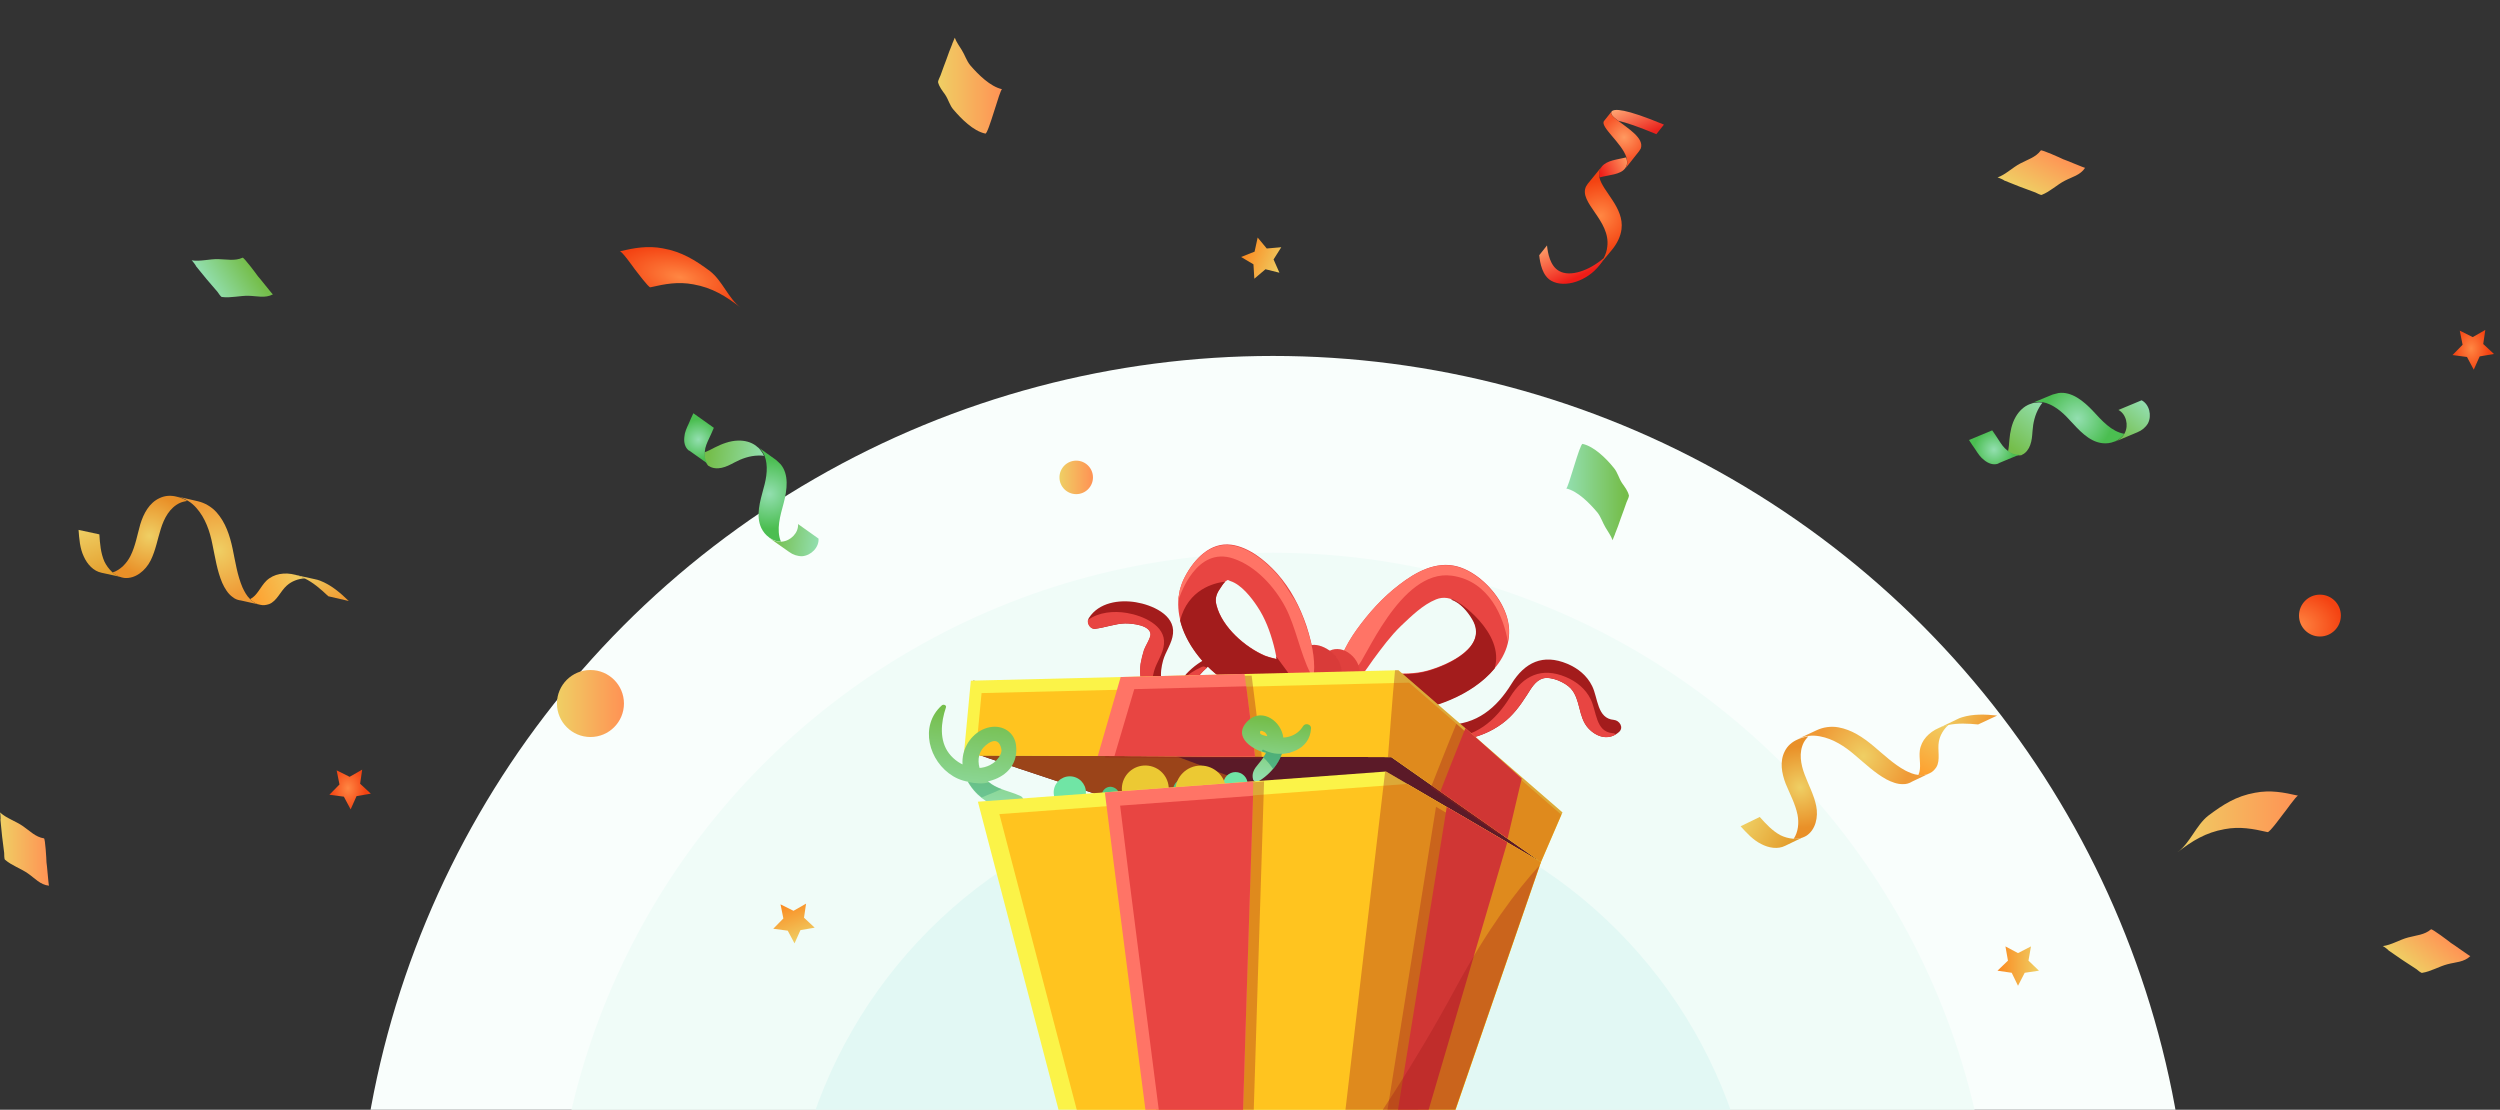 <svg width="597" height="265" viewBox="0 0 597 265" fill="none" xmlns="http://www.w3.org/2000/svg">
<rect x="0" y="0" width="597" height="265" fill="#333333" stroke="none"/>
<g clip-path="url(#clip0)">
<circle cx="304" cy="304" r="219" fill="#F9FEFC"/>
<circle cx="304" cy="304" r="172" fill="#F0FCF8"/>
<circle cx="304" cy="304" r="116" fill="#E2F8F4"/>
<path d="M321.921 164.494C324.42 162.742 326.176 159.98 327.932 157.487C330.025 154.658 332.051 151.896 334.55 149.47C336.981 147.18 339.75 144.417 342.924 143.137C346.571 141.655 349.88 144.754 351.636 147.786C355.485 154.321 346.03 158.7 340.966 160.115C334.685 161.867 328.54 159.711 322.394 160.991C320.908 161.328 319.828 163.484 320.841 164.831C326.514 172.309 338.872 170.221 346.436 166.987C355.282 163.214 363.994 155.062 358.862 144.822C356.836 140.712 352.514 136.467 347.989 135.255C342.924 133.907 338.062 136.602 334.145 139.634C330.16 142.666 326.851 146.371 323.947 150.413C321.381 154.052 318.68 158.902 319.49 163.551C319.625 164.562 321.111 165.1 321.921 164.494Z" fill="#E84542"/>
<path d="M346.705 143.07C346.705 143.07 346.638 143.138 346.57 143.205C348.664 143.946 350.419 145.967 351.567 147.921C355.417 154.456 345.962 158.835 340.897 160.25C336.44 161.53 332.118 160.789 327.796 160.722C325.5 162.945 323.406 164.899 321.988 166.314C328.066 172.175 339.277 170.154 346.367 167.122C350.352 165.438 354.269 162.878 356.903 159.644C359.536 151.088 347.853 143.07 346.705 143.07Z" fill="#A31C1C"/>
<path d="M358.795 144.888C356.769 140.778 352.447 136.534 347.923 135.321C342.858 133.974 337.995 136.669 334.079 139.7C330.094 142.732 326.785 146.438 323.881 150.48C322.193 152.838 320.572 155.667 319.762 158.564C320.707 159.306 322.125 159.508 324.219 158.969C325.637 158.632 334.281 135.725 346.707 137.477C355.824 138.757 359.133 147.718 360.079 153.242C360.619 150.682 360.349 147.852 358.795 144.888Z" fill="#FF7466"/>
<path d="M316.851 158.034C317.661 158.371 318.539 158.91 319.215 159.449C319.687 159.786 320.093 160.594 320.295 161.133C320.633 162.211 321.646 162.885 322.794 162.75C323.807 162.615 324.887 161.672 324.752 160.527C324.55 158.506 323.604 156.956 321.916 155.811C320.363 154.8 318.472 154.666 316.919 155.744C316.108 156.215 315.838 157.63 316.851 158.034Z" fill="#E84542"/>
<g opacity="0.34">
<path opacity="0.34" d="M316.851 158.034C317.661 158.371 318.539 158.91 319.215 159.449C319.687 159.786 320.093 160.594 320.295 161.133C320.633 162.211 321.646 162.885 322.794 162.75C323.807 162.615 324.887 161.672 324.752 160.527C324.55 158.506 323.604 156.956 321.916 155.811C320.363 154.8 318.472 154.666 316.919 155.744C316.108 156.215 315.838 157.63 316.851 158.034Z" fill="#A31C1C"/>
</g>
<path d="M310.442 157.492C310.712 159.243 312.805 159.513 313.481 160.389C314.359 161.467 314.426 163.286 315.574 164.498C315.372 164.027 315.169 163.488 314.966 163.016C314.966 163.151 314.966 163.286 314.966 163.42C315.034 165.037 317.06 166.048 318.275 164.768C318.343 164.7 318.478 164.566 318.546 164.498C318.208 164.7 317.938 164.835 317.6 165.037C318.748 164.633 319.491 164.161 319.896 162.949C320.166 162.208 320.369 161.332 320.369 160.523C320.437 158.839 319.491 157.087 318.208 155.942C316.992 154.864 315.439 154.056 313.818 153.988C311.792 153.988 310.104 155.47 310.442 157.492Z" fill="#E84542"/>
<g opacity="0.34">
<path opacity="0.34" d="M310.442 157.492C310.712 159.243 312.805 159.513 313.481 160.389C314.359 161.467 314.426 163.286 315.574 164.498C315.372 164.027 315.169 163.488 314.966 163.016C314.966 163.151 314.966 163.286 314.966 163.42C315.034 165.037 317.06 166.048 318.275 164.768C318.343 164.7 318.478 164.566 318.546 164.498C318.208 164.7 317.938 164.835 317.6 165.037C318.748 164.633 319.491 164.161 319.896 162.949C320.166 162.208 320.369 161.332 320.369 160.523C320.437 158.839 319.491 157.087 318.208 155.942C316.992 154.864 315.439 154.056 313.818 153.988C311.792 153.988 310.104 155.47 310.442 157.492Z" fill="#A31C1C"/>
</g>
<g opacity="0.34">
<path opacity="0.34" d="M310.442 157.492C310.712 159.243 312.805 159.513 313.481 160.389C314.359 161.467 314.426 163.286 315.574 164.498C315.372 164.027 315.169 163.488 314.966 163.016C314.966 163.151 314.966 163.286 314.966 163.42C315.034 165.037 317.06 166.048 318.275 164.768C318.343 164.7 318.478 164.566 318.546 164.498C318.208 164.7 317.938 164.835 317.6 165.037C318.748 164.633 319.491 164.161 319.896 162.949C320.166 162.208 320.369 161.332 320.369 160.523C320.437 158.839 319.491 157.087 318.208 155.942C316.992 154.864 315.439 154.056 313.818 153.988C311.792 153.988 310.104 155.47 310.442 157.492Z" fill="#A31C1C"/>
</g>
<path d="M314.963 164.567C315.976 158.167 305.981 158.167 302.064 156.55C297.337 154.529 291.867 149.746 290.516 144.558C290.111 143.076 290.381 141.93 291.259 140.65C291.597 140.111 292.204 139.101 292.745 138.764C293.555 138.292 292.947 138.494 293.825 138.764C296.391 139.572 298.823 142.671 300.241 144.827C302.132 147.657 303.28 150.756 304.158 154.057C305.103 157.493 305.306 161.94 307.534 164.837C308.75 166.454 311.586 167.06 312.667 164.837C314.963 160.255 313.477 154.125 311.991 149.476C310.438 144.895 308.21 140.583 304.968 136.945C302.267 133.913 298.215 130.612 294.028 130.073C289.03 129.399 285.181 133.509 283.02 137.619C278.293 146.444 284.438 156.617 291.664 161.94C295.378 164.702 299.903 166.588 304.495 167.127C306.724 167.464 314.423 168.138 314.963 164.567Z" fill="#E84542"/>
<path d="M311.992 167.06C311.316 165.712 307.805 160.862 304.698 156.685C304.766 156.887 304.766 157.156 304.833 157.426C303.753 157.156 302.807 156.887 302.064 156.617C297.337 154.596 291.867 149.813 290.516 144.625C290.111 143.143 290.381 141.998 291.259 140.717C291.597 140.246 292.137 139.303 292.61 138.898C289.976 139.168 283.696 140.717 281.805 148.196C283.155 153.653 287.207 158.706 291.597 161.94C293.488 163.354 295.581 164.5 297.81 165.376C302.064 166.521 306.116 167.127 308.885 167.329C309.966 167.397 311.046 167.262 311.992 167.06Z" fill="#A31C1C"/>
<path d="M282.484 138.698C282.416 138.901 282.349 139.035 282.281 139.237C282.214 139.372 282.214 139.44 282.146 139.574C282.079 139.709 282.011 139.844 282.011 140.046C281.944 140.181 281.944 140.315 281.876 140.45C281.809 140.585 281.809 140.72 281.741 140.854C281.674 140.989 281.674 141.124 281.674 141.259C281.674 141.393 281.606 141.528 281.606 141.663C281.606 141.798 281.539 141.932 281.539 142.067C281.539 142.134 281.539 142.269 281.471 142.337C281.403 142.741 281.403 143.145 281.336 143.549C281.809 142 285.726 130.412 294.505 133.376C299.975 135.195 304.432 140.248 306.931 144.964C309.429 149.68 310.51 156.08 312.941 160.796C313.279 161.403 313.752 162.144 314.427 162.077C314.494 162.077 314.562 162.077 314.629 162.009C314.427 161.538 314.089 161.133 313.752 160.796C314.089 157.024 313.076 152.914 311.928 149.613C311.253 147.524 310.375 145.436 309.362 143.549C307.876 141.461 306.661 139.035 304.905 137.082C302.203 134.05 298.152 130.749 293.965 130.21C288.967 129.536 285.118 133.646 282.957 137.755C282.822 138.025 282.687 138.294 282.552 138.564C282.552 138.564 282.552 138.631 282.484 138.698Z" fill="#FF7466"/>
<path d="M328.335 162.277C330.091 168.004 334.143 173.259 339.815 175.482C346.096 177.975 353.322 176.762 358.724 172.787C361.291 170.901 362.979 168.543 364.667 165.915C365.613 164.433 366.626 162.547 368.449 162.008C370.475 161.469 373.717 162.951 375.067 164.366C377.498 166.993 376.823 171.17 379.254 173.865C381.28 176.088 384.252 176.897 386.615 174.808C387.831 173.73 386.75 172.046 385.4 171.911C381.348 171.574 381.618 166.656 380.2 163.827C378.984 161.334 376.823 159.582 374.257 158.504C368.449 156.079 364.127 158.167 360.953 163.288C357.441 169.014 352.579 173.124 345.488 173.057C338.532 173.057 331.982 168.408 329.753 161.873C329.483 160.997 328.065 161.334 328.335 162.277Z" fill="#A31C1C"/>
<path d="M329.754 165.777C329.686 165.508 329.551 165.306 329.484 165.036C329.416 164.901 329.349 164.834 329.281 164.699C329.416 165.103 329.619 165.44 329.754 165.777Z" fill="#E84542"/>
<path d="M358.722 172.785C361.288 170.898 362.977 168.54 364.665 165.913C365.611 164.431 366.624 162.544 368.447 162.005C370.473 161.466 373.714 162.948 375.065 164.363C377.496 166.991 376.821 171.168 379.252 173.863C381.075 175.884 383.709 176.76 385.87 175.345C385.6 175.21 385.398 175.075 385.06 175.075C381.008 174.739 381.278 169.82 379.86 166.991C378.644 164.498 376.483 162.746 373.917 161.668C368.109 159.243 363.787 161.332 360.613 166.452C357.101 172.178 352.239 176.288 345.148 176.221C341.704 176.221 338.327 175.075 335.559 173.054C336.842 174.065 338.26 174.873 339.746 175.48C346.161 177.972 353.32 176.76 358.722 172.785Z" fill="#E84542"/>
<path d="M289.164 156.753C286.936 157.763 284.977 159.111 283.289 160.93C282.614 161.671 280.115 165.915 279.372 165.915C278.359 165.983 277.481 163.153 277.346 162.412C277.076 160.862 277.346 159.178 277.751 157.696C278.359 155.54 279.912 153.586 280.115 151.296C280.588 146.714 274.915 144.424 271.268 143.817C267.216 143.144 262.422 143.885 260.058 147.523C259.383 148.533 260.261 150.285 261.544 150.15C263.907 149.881 266.271 148.938 268.702 148.87C270.458 148.87 274.645 149.274 274.78 151.43C274.848 152.306 273.497 154.395 273.227 155.203C272.889 156.281 272.619 157.359 272.416 158.504C272.146 160.66 272.349 162.749 273.159 164.703C274.307 167.33 277.414 171.036 280.655 169.149C282.141 168.273 282.884 166.32 283.762 164.972C285.45 162.277 287.341 159.784 290.042 158.033C290.853 157.561 290.11 156.281 289.164 156.753Z" fill="#A31C1C"/>
<path d="M287.005 159.245C285.249 160.053 283.628 161.064 282.21 162.411C281.264 163.826 280.049 165.645 279.441 165.914C278.563 167.194 277.618 168.474 277.212 168.474C276.199 168.542 275.321 165.712 275.186 164.971C274.916 163.422 275.186 161.737 275.592 160.255C276.199 158.099 277.753 156.145 277.955 153.855C278.428 149.273 272.755 146.983 269.108 146.376C265.934 145.838 262.355 146.174 259.789 148.061C259.586 149.071 260.397 150.284 261.477 150.149C263.841 149.88 266.205 148.937 268.636 148.869C270.392 148.869 274.579 149.273 274.714 151.429C274.781 152.305 273.431 154.394 273.16 155.202C272.823 156.28 272.553 157.358 272.35 158.503C272.08 160.659 272.282 162.748 273.093 164.702C274.241 167.329 277.347 171.035 280.589 169.148C280.589 169.148 280.589 169.148 280.657 169.148C280.994 168.609 281.264 168.003 281.602 167.531C282.615 165.847 283.763 164.23 285.181 162.815C286.059 161.603 287.005 160.457 288.153 159.514C287.882 159.245 287.477 159.042 287.005 159.245Z" fill="#E84542"/>
<path d="M233.117 179.99C234.805 180.866 295.652 200.808 295.652 200.808L367.98 205.929L365.008 194.004L323.746 168.941L234.805 179.99" fill="#5B1A28"/>
<path d="M318.613 194.815C318.613 194.815 256.483 171.302 232.441 162.477L234.805 179.993H233.117C234.805 180.869 295.652 200.811 295.652 200.811L316.519 202.293L318.613 194.815Z" fill="#9B4419"/>
<path d="M231.833 162.544L230.145 180.397L332.254 180.801L367.978 205.864L373.111 194.006L333.942 160.051L231.833 162.544Z" fill="#FBF348"/>
<path d="M232.98 180.398L332.253 180.802L367.978 205.864L372.84 194.546L336.508 163.016L234.399 165.508L232.98 180.398Z" fill="#FFC41F"/>
<path opacity="0.34" d="M341.707 188.01L357.78 199.261L361.156 184.911L347.785 172.852C345.894 177.365 342.99 184.776 341.707 188.01Z" fill="#A31C1C"/>
<path d="M343.938 189.018L360.01 200.269L363.387 185.919L349.948 173.859C348.125 178.373 345.221 185.717 343.938 189.018Z" fill="#E84542"/>
<path opacity="0.34" d="M263.844 180.937L301.392 181.139L298.893 161.332L269.381 162.073L263.844 180.937Z" fill="#A31C1C"/>
<path d="M262.152 180.531L299.7 180.666L297.202 160.926L267.622 161.667L262.152 180.531Z" fill="#FF7466"/>
<path d="M266.137 180.531L299.7 180.666L297.607 163.891L270.864 164.564L266.137 180.531Z" fill="#E84542"/>
<path opacity="0.34" d="M333.134 160.051C332.458 167.125 331.851 176.018 331.445 180.801H332.256L367.98 205.864L373.113 194.006L333.944 160.051H333.134Z" fill="#A31C1C"/>
<path opacity="0.34" d="M367.845 206.269L367.98 205.865L330.972 184.238H330.77C330.635 185.249 330.499 186.529 330.297 188.078L367.845 206.269Z" fill="#A31C1C"/>
<path opacity="0.34" d="M367.845 206.269L367.98 205.865L330.972 184.238H330.77C330.635 185.249 330.499 186.529 330.297 188.078L367.845 206.269Z" fill="#A31C1C"/>
<path d="M224.877 168.471C219.474 173.322 221.77 181.878 227.646 185.382C233.453 188.885 243.583 186.123 242.638 178.038C242.3 174.872 239.464 173.053 236.357 173.659C233.251 174.265 230.82 176.893 230.077 179.925C228.321 187.066 236.357 194.409 243.313 193.129C244.664 192.86 244.934 190.704 243.718 190.098C240.274 188.481 236.56 188.481 234.466 184.708C233.521 182.956 233.318 180.733 234.466 178.981C235.209 177.903 238.383 175.074 239.126 178.914C239.396 180.127 237.911 181.744 237.1 182.283C233.656 184.641 228.996 183.024 226.633 179.925C224.269 176.825 224.674 172.514 225.89 168.943C226.092 168.404 225.282 168.067 224.877 168.471Z" fill="url(#paint0_linear)"/>
<path d="M300.514 186.597C304.295 184.307 307.469 179.927 306.321 175.414C305.376 171.708 300.986 169.081 297.88 172.247C294.098 176.087 299.501 179.388 302.945 179.927C307.334 180.669 312.804 179.119 313.075 173.931C313.142 172.921 311.656 172.584 311.184 173.392C309.63 175.953 306.794 176.491 304.025 176.02C303.485 175.953 301.189 175.683 300.919 175.144C300.784 174.403 301.189 174.336 302.067 174.875C302.404 175.211 302.607 175.548 302.675 176.02C303.552 178.513 301.999 180.669 300.514 182.42C299.568 183.498 298.825 184.643 299.23 186.126C299.365 186.597 300.041 186.867 300.514 186.597Z" fill="url(#paint1_linear)"/>
<path d="M255.47 193.063C257.596 193.063 259.32 191.344 259.32 189.223C259.32 187.102 257.596 185.383 255.47 185.383C253.345 185.383 251.621 187.102 251.621 189.223C251.621 191.344 253.345 193.063 255.47 193.063Z" fill="#70E5A5"/>
<path d="M267.289 189.964C267.289 191.109 266.343 192.052 265.195 192.052C264.047 192.052 263.102 191.109 263.102 189.964C263.102 188.818 264.047 187.875 265.195 187.875C266.343 187.942 267.289 188.818 267.289 189.964Z" fill="#54C685"/>
<path d="M278.953 189.672C279.662 186.665 277.793 183.655 274.78 182.948C271.767 182.242 268.749 184.105 268.041 187.112C267.332 190.118 269.201 193.128 272.214 193.835C275.227 194.542 278.244 192.678 278.953 189.672Z" fill="#ECC933"/>
<path d="M283.025 191.649C284.629 191.649 285.929 190.352 285.929 188.752C285.929 187.152 284.629 185.855 283.025 185.855C281.421 185.855 280.121 187.152 280.121 188.752C280.121 190.352 281.421 191.649 283.025 191.649Z" fill="#54C685"/>
<path d="M295.041 190.165C296.644 190.165 297.945 188.868 297.945 187.268C297.945 185.668 296.644 184.371 295.041 184.371C293.437 184.371 292.137 185.668 292.137 187.268C292.137 188.868 293.437 190.165 295.041 190.165Z" fill="#70E5A5"/>
<path d="M286.738 194.947C290.095 194.947 292.816 192.233 292.816 188.884C292.816 185.535 290.095 182.82 286.738 182.82C283.381 182.82 280.66 185.535 280.66 188.884C280.66 192.233 283.381 194.947 286.738 194.947Z" fill="#ECC933"/>
<path d="M233.52 191.447L256.075 277.616L318.61 286.913L345.016 272.495L367.977 205.865L330.969 184.238L233.52 191.447Z" fill="#FBF348"/>
<path d="M238.652 194.412L260.6 278.29L318.611 286.913L345.016 272.496L367.977 205.865L336.034 187.203L238.652 194.412Z" fill="#FFC41F"/>
<path opacity="0.34" d="M298.822 283.613C299.362 265.221 301.253 205.933 301.861 186.598L266.406 189.225C268.297 204.788 275.456 260.033 278.089 280.514L298.822 283.613Z" fill="#A31C1C"/>
<path d="M296.255 283.613C296.796 265.221 298.687 205.933 299.294 186.598L263.84 189.225C265.731 204.788 272.889 260.033 275.523 280.514L296.255 283.613Z" fill="#FF7466"/>
<path d="M296.257 283.611C296.797 266.229 298.486 212.197 299.229 190.031L267.488 192.389C269.244 207.278 275.93 258.751 278.766 280.983L296.257 283.611Z" fill="#E84542"/>
<path opacity="0.34" d="M328.941 279.907L335.222 276.471L357.373 201.149L342.921 192.66L328.941 279.907Z" fill="#A31C1C"/>
<path d="M331.441 279.907L337.789 276.471L359.94 201.149L345.488 192.66L331.441 279.907Z" fill="#E84542"/>
<path opacity="0.34" d="M347.581 235.979C337.586 254.506 327.321 269.732 320.163 279.501C319.757 282.263 319.42 284.688 319.082 286.642L344.947 272.494L367.638 206.672C362.168 212.601 355.212 221.898 347.581 235.979Z" fill="#A31C1C"/>
<path opacity="0.34" d="M367.977 205.865L330.969 184.238H330.767C329.146 197.982 320.907 268.184 318.746 286.846L344.949 272.495L367.977 205.865Z" fill="#A31C1C"/>
<path d="M236.22 186.798C234.802 187.269 232.708 187.067 231.223 186.73C232.033 188.145 233.114 189.425 234.397 190.436C235.815 189.897 237.841 189.021 239.191 188.415C238.111 188.011 237.098 187.539 236.22 186.798Z" fill="#19916F" fill-opacity="0.3"/>
<path opacity="0.5" d="M304.027 183.633C304.972 182.555 305.647 181.342 306.12 179.995C303.689 180.197 301.595 178.984 301.595 178.984C301.595 178.984 301.46 179.119 301.258 179.389C301.595 179.523 302.001 179.658 302.338 179.725C302.136 180.13 301.933 180.467 301.663 180.871C302.473 181.545 303.351 182.69 304.027 183.633Z" fill="#19916F"/>
<path d="M307.808 179.658C307.606 179.726 307.403 179.793 307.133 179.86C307.538 179.793 307.943 179.658 308.348 179.523C308.213 179.523 308.078 179.523 307.808 179.658Z" fill="#6A77FF"/>
</g>
<path d="M381.931 63.376C379.019 67.078 373.703 68.879 370.453 67.055C368.306 65.852 367.761 62.847 367.564 60.951L369.425 58.608C369.621 60.504 370.167 63.509 372.313 64.712C374.96 66.237 379.556 64.592 382.955 61.645C382.758 62.227 382.355 62.853 381.931 63.376Z" fill="url(#paint2_linear)"/>
<path d="M388.05 40.237C386.919 41.722 384.236 41.766 381.996 42.361C381.8 41.704 381.808 41.002 382.148 40.335C382.269 40.148 382.39 39.96 382.511 39.772C383.745 38.265 386.24 38.1 388.337 37.59C388.556 38.35 388.65 39.03 388.372 39.737C388.292 39.862 388.171 40.05 388.05 40.237Z" fill="url(#paint3_linear)"/>
<path d="M384.944 59.651C386.178 58.144 386.997 56.458 387.216 54.741C387.873 49.59 382.732 45.754 381.954 42.423C381.798 41.703 381.807 41.001 382.146 40.334C382.267 40.147 382.388 39.959 382.509 39.771L379.15 43.894L379.11 43.956C378.989 44.144 378.869 44.332 378.748 44.52C376.892 48.369 384.663 52.658 383.817 58.926C383.71 59.919 383.415 60.791 382.995 61.582C382.695 62.186 382.292 62.812 381.868 63.335L384.944 59.651Z" fill="url(#paint4_radial)"/>
<path d="M397.352 29.761L395.532 32.041C391.208 30.234 388.302 29.25 386.437 28.848C385.226 27.98 384.47 27.229 384.832 26.666L384.872 26.603C385.481 25.932 387.998 25.87 397.352 29.761Z" fill="url(#paint5_linear)"/>
<path d="M391.408 36.113C391.529 35.925 391.649 35.738 391.81 35.487C392.718 32.974 388.717 30.667 386.374 28.807C385.225 27.98 384.469 27.228 384.831 26.665L384.871 26.602L383.052 28.883L383.011 28.945C382.126 30.322 387.268 34.159 388.376 37.526C388.595 38.286 388.689 38.966 388.412 39.672C388.354 39.9 388.233 40.088 388.112 40.276L391.408 36.113Z" fill="url(#paint6_radial)"/>
<path d="M374 116.647C376.745 117.25 379.588 120.162 381.451 122.372C382.333 123.477 382.725 124.883 383.412 125.988C384 126.992 384.686 127.896 385.078 129.001C385.078 128.9 385.765 127.394 385.667 127.494C386.157 126.289 386.647 124.983 387.039 123.778C387.529 122.573 387.922 121.267 388.412 119.961C388.51 119.66 389 118.756 389 118.354C388.706 117.149 388.02 116.346 387.333 115.341C386.549 114.136 386.255 112.73 385.373 111.726C383.608 109.516 380.667 106.603 377.922 106.001C377.235 105.9 374.49 116.747 374 116.647Z" fill="url(#paint7_linear)"/>
<path d="M168.221 108.02C169.113 107.697 169.902 107.276 170.692 106.856C172.37 106.012 174.252 105.262 176.251 105.21C177.75 105.171 179.36 105.53 180.586 106.498L180.688 106.595C180.993 106.787 181.301 107.08 181.509 107.374C181.922 107.864 182.235 108.356 182.448 108.85C181.945 108.763 181.545 108.774 181.046 108.787C179.046 108.839 177.162 109.488 175.386 110.435C174.4 110.96 173.413 111.486 172.319 111.715C171.324 111.941 170.122 111.872 169.307 111.293C169.207 111.296 169.204 111.196 169.104 111.198C168.381 110.317 168.05 109.125 168.221 108.02Z" fill="url(#paint8_linear)"/>
<path d="M164.406 107.518C164.509 107.616 164.509 107.616 164.609 107.613L169.501 111.087C169.401 111.09 169.398 110.99 169.298 110.992C168.48 110.313 168.147 109.022 168.318 107.917C168.318 107.917 168.318 107.917 168.315 107.817C168.387 106.715 168.861 105.702 169.334 104.689C169.714 103.879 170.093 103.069 170.469 102.159L165.577 98.685C165.198 99.495 164.819 100.305 164.442 101.215C163.969 102.228 163.495 103.241 163.423 104.343C163.257 105.648 163.588 106.84 164.406 107.518Z" fill="url(#paint9_radial)"/>
<path d="M181.606 107.273C182.019 107.763 182.332 108.255 182.545 108.749C183.507 111.125 183.083 114.037 182.348 116.557C181.529 119.679 180.418 123.109 181.796 126.075C182.219 126.964 182.84 127.748 183.655 128.327L183.757 128.424C184.573 129.003 185.583 129.377 186.483 129.354C185.308 126.483 186.321 123.156 187.143 120.133C187.962 117.011 188.466 113.297 186.401 110.85C186.093 110.557 185.786 110.265 185.478 109.973L185.375 109.876L180.789 106.594C181.094 106.786 181.299 106.981 181.606 107.273Z" fill="url(#paint10_radial)"/>
<path d="M188.447 131.802C189.365 132.478 190.475 132.849 191.575 132.821C193.671 132.666 195.621 130.715 195.467 128.618L190.575 125.144C190.729 127.241 188.779 129.192 186.683 129.347C186.583 129.349 186.483 129.352 186.383 129.354C185.383 129.38 184.473 129.004 183.658 128.425L188.447 131.802Z" fill="url(#paint11_linear)"/>
<path d="M479.516 107.78C479.714 106.852 479.776 105.96 479.837 105.068C480.011 103.197 480.372 101.204 481.387 99.481C482.149 98.189 483.305 97.013 484.776 96.487L484.913 96.451C485.238 96.294 485.648 96.188 486.008 96.168C486.642 96.077 487.225 96.073 487.758 96.154C487.418 96.534 487.215 96.879 486.961 97.31C485.946 99.033 485.498 100.974 485.36 102.982C485.283 104.098 485.206 105.213 484.82 106.262C484.485 107.225 483.79 108.209 482.867 108.593C482.816 108.679 482.73 108.629 482.679 108.715C481.548 108.861 480.362 108.511 479.516 107.78Z" fill="url(#paint12_linear)"/>
<path d="M477.069 110.748C477.206 110.713 477.206 110.713 477.257 110.626L482.795 108.318C482.744 108.404 482.658 108.353 482.607 108.44C481.598 108.774 480.326 108.372 479.479 107.641C479.479 107.641 479.479 107.641 479.393 107.591C478.496 106.946 477.888 106.008 477.28 105.069C476.794 104.319 476.308 103.568 475.736 102.767L470.197 105.075C470.684 105.826 471.17 106.576 471.742 107.378C472.35 108.316 472.958 109.255 473.855 109.899C474.873 110.731 476.06 111.082 477.069 110.748Z" fill="url(#paint13_radial)"/>
<path d="M485.971 96.031C486.605 95.94 487.188 95.936 487.72 96.017C490.245 96.46 492.49 98.363 494.238 100.321C496.452 102.67 498.772 105.43 502.017 105.832C502.996 105.944 503.989 105.834 504.912 105.449L505.049 105.413C505.972 105.029 506.825 104.37 507.281 103.595C504.224 103.07 501.939 100.448 499.811 98.15C497.597 95.801 494.714 93.406 491.545 93.86C491.134 93.966 490.723 94.072 490.313 94.178L490.176 94.214L484.962 96.365C485.287 96.208 485.56 96.138 485.971 96.031Z" fill="url(#paint14_radial)"/>
<path d="M510.403 103.228C511.463 102.808 512.366 102.063 512.924 101.115C513.904 99.255 513.282 96.568 511.422 95.588L505.884 97.896C507.744 98.876 508.366 101.564 507.386 103.424C507.335 103.51 507.284 103.596 507.234 103.682C506.726 104.544 505.925 105.116 505.001 105.501L510.403 103.228Z" fill="url(#paint15_linear)"/>
<path d="M141 176C145.418 176 149 172.418 149 168C149 163.582 145.418 160 141 160C136.582 160 133 163.582 133 168C133 172.418 136.582 176 141 176Z" fill="url(#paint16_linear)"/>
<path d="M257 118C259.209 118 261 116.209 261 114C261 111.791 259.209 110 257 110C254.791 110 253 111.791 253 114C253 116.209 254.791 118 257 118Z" fill="url(#paint17_linear)"/>
<path d="M554 152C556.761 152 559 149.761 559 147C559 144.239 556.761 142 554 142C551.239 142 549 144.239 549 147C549 149.761 551.239 152 554 152Z" fill="url(#paint18_radial)"/>
<path d="M176.8 73.409C173.3 70.709 170.1 68.709 165.6 67.909C161.9 67.209 158.8 67.809 155.3 68.609C154.9 68.709 152 64.809 151.6 64.309C151.3 63.909 148.5 59.909 148 60.009C151.5 59.209 154.6 58.609 158.3 59.309C162.8 60.109 166 62.109 169.5 64.709C172.5 67.009 173.9 71.209 176.8 73.409Z" fill="url(#paint19_radial)"/>
<path d="M239.3 21.3C236.5 20.7 233.6 17.8 231.7 15.6C230.8 14.5 230.4 13.1 229.7 12C229.1 11 228.4 10.1 228 9C228 9.1 227.3 10.6 227.4 10.5C226.9 11.7 226.4 13 226 14.2C225.5 15.4 225.1 16.7 224.6 18C224.5 18.3 224 19.2 224 19.6C224.3 20.8 225 21.6 225.7 22.6C226.5 23.8 226.8 25.2 227.7 26.2C229.5 28.3 232.4 31.3 235.3 31.9C236 32.1 238.8 21.2 239.3 21.3Z" fill="url(#paint20_linear)"/>
<path d="M10.5 200.2C8.5 199.9 7.1 198.4 5.5 197.3C3.8 196.1 1.5 195.4 0 194C0.1 194.1 0.2 195.8 0.1 195.7C0.2 197 0.4 198.4 0.5 199.7C0.7 201 0.8 202.4 1 203.7C1 204 1 205.2 1.2 205.3C2.8 206.7 5 207.4 6.7 208.6C8.3 209.7 9.6 211.3 11.7 211.5C11.6 211.5 11.2 206.3 11.1 205.9C11.1 205.3 10.8 200.2 10.5 200.2Z" fill="url(#paint21_linear)"/>
<path d="M580.519 221.927C578.997 223.258 576.948 223.356 575.074 223.865C573.059 224.385 571.038 225.687 569 225.926C569.141 225.914 570.502 226.937 570.361 226.949C571.418 227.713 572.615 228.466 573.671 229.231C574.792 229.919 575.924 230.748 577.045 231.436C577.274 231.63 578.189 232.406 578.395 232.318C580.498 232.003 582.454 230.778 584.469 230.257C586.343 229.748 588.404 229.791 589.914 228.319C589.85 228.395 585.625 225.337 585.255 225.155C584.797 224.767 580.713 221.698 580.519 221.927Z" fill="url(#paint22_linear)"/>
<path d="M487.344 35.926C486.156 37.562 484.179 38.113 482.465 39.025C480.616 39.98 478.934 41.698 477 42.383C477.135 42.34 478.689 43.036 478.554 43.078C479.754 43.589 481.088 44.057 482.288 44.568C483.534 44.99 484.822 45.548 486.068 45.97C486.334 46.108 487.399 46.662 487.58 46.53C489.56 45.756 491.196 44.127 493.045 43.172C494.759 42.26 496.778 41.845 497.924 40.074C497.878 40.163 493.079 38.119 492.678 38.023C492.146 37.746 487.483 35.66 487.344 35.926Z" fill="url(#paint23_linear)"/>
<path d="M57.932 61.536C56.098 62.39 54.103 61.912 52.162 61.879C50.082 61.817 47.778 62.503 45.754 62.164C45.892 62.192 46.914 63.554 46.776 63.526C47.577 64.555 48.517 65.612 49.318 66.64C50.203 67.614 51.059 68.726 51.944 69.699C52.109 69.949 52.772 70.95 52.994 70.923C55.101 71.207 57.322 70.576 59.401 70.637C61.343 70.671 63.31 71.287 65.171 70.294C65.088 70.35 61.883 66.235 61.579 65.957C61.248 65.457 58.182 61.37 57.932 61.536Z" fill="url(#paint24_linear)"/>
<path d="M520 203.509C523.5 200.809 526.7 198.809 531.2 198.009C534.9 197.309 538 197.909 541.5 198.709C542 198.809 544.8 194.909 545.2 194.409C545.6 194.009 548.4 189.909 548.8 190.009C545.3 189.209 542.2 188.609 538.5 189.309C534 190.109 530.9 192.109 527.3 194.809C524.4 197.109 523 201.309 520 203.509Z" fill="url(#paint25_linear)"/>
<path d="M462.407 183.193C461.988 183.828 461.488 184.348 460.826 184.635C460.263 184.94 459.521 185.111 458.913 185.102C458.6 185.148 458.403 185.112 458.108 185.059C458.937 183.278 458.192 181.213 458.449 179.227C458.794 176.749 460.661 174.85 462.976 173.845C463.307 173.702 463.638 173.558 464.067 173.432C464.496 173.306 464.925 173.181 465.354 173.055C464.139 174.157 463.283 175.526 462.999 177.101C462.626 179.167 463.434 181.447 462.407 183.193Z" fill="url(#paint26_linear)"/>
<path d="M468.518 171.289C468.088 171.414 467.758 171.558 467.311 171.782L462.859 173.926C463.19 173.782 463.521 173.639 463.95 173.513C464.379 173.387 464.808 173.261 465.238 173.136C467.562 172.641 469.977 172.771 472.375 173.001L476.925 170.875C474.134 170.575 471.209 170.453 468.518 171.289Z" fill="url(#paint27_linear)"/>
<path d="M433.707 192.442C434.247 195.08 433.58 198.211 431.292 199.627C431.176 199.708 430.962 199.771 430.845 199.851C430.068 200.219 429.129 200.355 428.324 200.311C429.431 198.682 429.624 196.481 429.255 194.585C428.715 191.948 427.415 189.579 426.428 187.165C425.459 184.653 424.954 181.819 426.203 179.402C426.845 178.095 427.926 177.173 429.249 176.598C430.027 176.231 430.885 175.979 431.824 175.844C431.44 176.283 431.056 176.721 430.753 177.276C429.504 179.693 430.009 182.528 430.978 185.04C431.866 187.435 433.167 189.804 433.707 192.442Z" fill="url(#paint28_radial)"/>
<path d="M428.227 200.294C427.126 200.197 426.062 199.903 425.131 199.43C423.188 198.368 421.746 196.787 420.224 195.09L415.656 197.314C417.098 198.895 418.621 200.592 420.581 201.556C422.344 202.484 424.509 202.874 426.297 201.978L430.748 199.834C429.971 200.202 429.13 200.355 428.227 200.294Z" fill="url(#paint29_linear)"/>
<path d="M460.826 184.635C460.263 184.94 459.521 185.111 458.913 185.103C458.6 185.148 458.403 185.113 458.108 185.059C457.007 184.962 455.88 184.454 454.949 183.981C452.174 182.464 449.837 180.214 447.365 178.142C444.894 176.07 442.173 174.258 439.023 173.69C437.252 173.37 435.374 173.641 433.819 174.376L429.269 176.502C430.047 176.134 430.905 175.883 431.844 175.747C432.783 175.612 433.686 175.673 434.572 175.833C437.721 176.401 440.541 178.231 442.914 180.285C445.385 182.357 447.723 184.608 450.498 186.125C451.706 186.749 453.129 187.311 454.461 187.247C455.168 187.272 455.812 187.084 456.375 186.779L456.491 186.698C456.607 186.618 456.822 186.555 456.938 186.474C456.822 186.555 456.607 186.618 456.491 186.698L460.826 184.635Z" fill="url(#paint30_radial)"/>
<path d="M481.9 235.4L480.4 232.3L477 231.8L479.5 229.4L478.9 226L481.9 227.6L485 226L484.4 229.4L486.9 231.8L483.5 232.3L481.9 235.4Z" fill="url(#paint31_linear)"/>
<path d="M184.656 221.787L187.067 219.328L186.389 215.959L189.492 217.502L192.49 215.788L191.997 219.152L194.55 221.53L191.147 222.114L189.733 225.277L188.114 222.246L184.656 221.787Z" fill="url(#paint32_linear)"/>
<path d="M299.534 66.556L299.324 63.119L296.368 61.366L299.592 60.095L300.328 56.721L302.496 59.341L305.971 59.037L304.125 61.955L305.527 65.124L302.192 64.296L299.534 66.556Z" fill="url(#paint33_linear)"/>
<path d="M78.656 189.787L81.067 187.328L80.389 183.959L83.492 185.502L86.49 183.788L85.997 187.152L88.55 189.53L85.147 190.114L83.733 193.277L82.114 190.246L78.656 189.787Z" fill="url(#paint34_radial)"/>
<path d="M585.656 84.787L588.067 82.328L587.389 78.959L590.492 80.502L593.49 78.788L592.997 82.152L595.55 84.53L592.147 85.114L590.733 88.277L589.114 85.246L585.656 84.787Z" fill="url(#paint35_radial)"/>
<path d="M64.266 144.261C63.544 144.502 62.829 144.602 62.132 144.42C61.5 144.313 60.811 143.99 60.337 143.608C60.063 143.45 59.93 143.301 59.73 143.077C61.482 142.187 62.169 140.102 63.596 138.697C65.397 136.96 68.037 136.617 70.48 137.254C70.828 137.345 71.177 137.436 71.593 137.602C72.008 137.768 72.423 137.933 72.839 138.099C71.203 138.217 69.684 138.766 68.489 139.83C66.921 141.227 66.15 143.52 64.266 144.261Z" fill="url(#paint36_linear)"/>
<path d="M76.42 138.661C76.005 138.495 75.656 138.404 75.166 138.305L70.34 137.246C70.689 137.337 71.038 137.428 71.453 137.594C71.868 137.76 72.284 137.925 72.699 138.091C74.834 139.135 76.654 140.728 78.4 142.388L83.292 143.521C81.281 141.563 79.053 139.663 76.42 138.661Z" fill="url(#paint37_linear)"/>
<path d="M35.973 133.839C34.771 136.248 32.315 138.301 29.641 138.005C29.499 137.997 29.292 137.914 29.151 137.906C28.312 137.715 27.489 137.243 26.882 136.712C28.759 136.112 30.269 134.5 31.147 132.78C32.349 130.371 32.787 127.704 33.499 125.196C34.286 122.621 35.637 120.078 38.111 118.947C39.422 118.314 40.842 118.255 42.238 118.619C43.077 118.809 43.907 119.141 44.73 119.613C44.157 119.722 43.584 119.83 43.003 120.08C40.529 121.212 39.178 123.754 38.391 126.329C37.613 128.763 37.175 131.429 35.973 133.839Z" fill="url(#paint38_radial)"/>
<path d="M26.815 136.639C26.009 135.884 25.352 134.996 24.911 134.049C24.037 132.016 23.877 129.881 23.726 127.606L18.759 126.539C18.919 128.673 19.07 130.949 20.018 132.916C20.834 134.734 22.297 136.377 24.257 136.774L29.083 137.833C28.244 137.642 27.488 137.244 26.815 136.639Z" fill="url(#paint39_linear)"/>
<path d="M62.132 144.421C61.501 144.314 60.811 143.99 60.337 143.609C60.063 143.451 59.93 143.302 59.731 143.078C58.925 142.323 58.35 141.227 57.91 140.281C56.661 137.375 56.21 134.162 55.543 131.007C54.876 127.852 53.851 124.747 51.723 122.357C50.526 121.013 48.881 120.067 47.203 119.687L42.311 118.554C43.15 118.744 43.98 119.075 44.803 119.548C45.626 120.021 46.299 120.626 46.897 121.298C49.025 123.688 50.116 126.868 50.717 129.948C51.384 133.103 51.835 136.317 53.084 139.222C53.65 140.459 54.423 141.779 55.512 142.55C56.052 143.006 56.675 143.255 57.306 143.362L57.447 143.371C57.588 143.379 57.796 143.462 57.937 143.47C57.796 143.462 57.588 143.379 57.447 143.371L62.132 144.421Z" fill="url(#paint40_radial)"/>
<defs>
<linearGradient id="paint0_linear" x1="230.944" y1="193.187" x2="233.844" y2="168.354" gradientUnits="userSpaceOnUse">
<stop stop-color="#93DFB0"/>
<stop offset="0.92" stop-color="#75BE4B"/>
</linearGradient>
<linearGradient id="paint1_linear" x1="303.222" y1="186.648" x2="304.837" y2="170.82" gradientUnits="userSpaceOnUse">
<stop stop-color="#93DFB0"/>
<stop offset="0.92" stop-color="#75BE4B"/>
</linearGradient>
<linearGradient id="paint2_linear" x1="372.877" y1="56.994" x2="377.483" y2="66.841" gradientUnits="userSpaceOnUse">
<stop stop-color="#FFA06A"/>
<stop offset="0.92" stop-color="#EF1C17"/>
</linearGradient>
<linearGradient id="paint3_linear" x1="388.723" y1="38.36" x2="381.633" y2="41.676" gradientUnits="userSpaceOnUse">
<stop stop-color="#FF985F"/>
<stop offset="0.92" stop-color="#EE1F1A"/>
</linearGradient>
<radialGradient id="paint4_radial" cx="0" cy="0" r="1" gradientUnits="userSpaceOnUse" gradientTransform="translate(382.21 51.562) rotate(64.935) scale(8.37)">
<stop stop-color="#FF8743"/>
<stop offset="1" stop-color="#F44312"/>
</radialGradient>
<linearGradient id="paint5_linear" x1="389.205" y1="24.518" x2="393.214" y2="33.088" gradientUnits="userSpaceOnUse">
<stop stop-color="#FFA572"/>
<stop offset="0.92" stop-color="#EB231D"/>
</linearGradient>
<radialGradient id="paint6_radial" cx="0" cy="0" r="1" gradientUnits="userSpaceOnUse" gradientTransform="translate(387.823 32.803) rotate(64.935) scale(5.318)">
<stop stop-color="#FF9960"/>
<stop offset="1" stop-color="#F75629"/>
</radialGradient>
<linearGradient id="paint7_linear" x1="374" y1="117.524" x2="388.988" y2="117.524" gradientUnits="userSpaceOnUse">
<stop stop-color="#93DFB0"/>
<stop offset="0.92" stop-color="#75BE4B"/>
</linearGradient>
<linearGradient id="paint8_linear" x1="182.389" y1="109.617" x2="168.251" y2="107.696" gradientUnits="userSpaceOnUse">
<stop stop-color="#93DFB0"/>
<stop offset="0.92" stop-color="#75BE4B"/>
</linearGradient>
<radialGradient id="paint9_radial" cx="0" cy="0" r="1" gradientUnits="userSpaceOnUse" gradientTransform="translate(166.781 104.952) rotate(-172.261) scale(4.787)">
<stop stop-color="#93DFB0"/>
<stop offset="1" stop-color="#4BBE51"/>
</radialGradient>
<radialGradient id="paint10_radial" cx="0" cy="0" r="1" gradientUnits="userSpaceOnUse" gradientTransform="translate(183.638 117.96) rotate(-172.261) scale(8.332)">
<stop stop-color="#93DFB0"/>
<stop offset="1" stop-color="#4BBE51"/>
</radialGradient>
<linearGradient id="paint11_linear" x1="195.454" y1="129.621" x2="183.822" y2="128.04" gradientUnits="userSpaceOnUse">
<stop stop-color="#93DFB0"/>
<stop offset="0.92" stop-color="#75BE4B"/>
</linearGradient>
<linearGradient id="paint12_linear" x1="488.377" y1="96.611" x2="479.257" y2="107.583" gradientUnits="userSpaceOnUse">
<stop stop-color="#93DFB0"/>
<stop offset="0.92" stop-color="#75BE4B"/>
</linearGradient>
<radialGradient id="paint13_radial" cx="0" cy="0" r="1" gradientUnits="userSpaceOnUse" gradientTransform="translate(476.15 107.374) rotate(129.733) scale(4.787)">
<stop stop-color="#93DFB0"/>
<stop offset="1" stop-color="#4BBE51"/>
</radialGradient>
<radialGradient id="paint14_radial" cx="0" cy="0" r="1" gradientUnits="userSpaceOnUse" gradientTransform="translate(496.112 99.97) rotate(129.733) scale(8.332)">
<stop stop-color="#93DFB0"/>
<stop offset="1" stop-color="#4BBE51"/>
</radialGradient>
<linearGradient id="paint15_linear" x1="512.266" y1="96.13" x2="504.763" y2="105.158" gradientUnits="userSpaceOnUse">
<stop stop-color="#93DFB0"/>
<stop offset="0.92" stop-color="#75BE4B"/>
</linearGradient>
<linearGradient id="paint16_linear" x1="133.064" y1="168.048" x2="148.982" y2="168.048" gradientUnits="userSpaceOnUse">
<stop stop-color="#EFCF64"/>
<stop offset="1" stop-color="#FF9254"/>
</linearGradient>
<linearGradient id="paint17_linear" x1="253.032" y1="114.024" x2="260.991" y2="114.024" gradientUnits="userSpaceOnUse">
<stop stop-color="#EFCF64"/>
<stop offset="1" stop-color="#FF9254"/>
</linearGradient>
<radialGradient id="paint18_radial" cx="0" cy="0" r="1" gradientUnits="userSpaceOnUse" gradientTransform="translate(548.5 149.5) rotate(-1.55) scale(10.745 8.52)">
<stop stop-color="#FF8743"/>
<stop offset="1" stop-color="#F44312"/>
</radialGradient>
<radialGradient id="paint19_radial" cx="0" cy="0" r="1" gradientUnits="userSpaceOnUse" gradientTransform="translate(162.361 66.202) rotate(11.889) scale(15.466 6.915)">
<stop stop-color="#FF8743"/>
<stop offset="1" stop-color="#F44312"/>
</radialGradient>
<linearGradient id="paint20_linear" x1="224.061" y1="20.52" x2="239.283" y2="20.52" gradientUnits="userSpaceOnUse">
<stop stop-color="#EFCF64"/>
<stop offset="1" stop-color="#FF9254"/>
</linearGradient>
<linearGradient id="paint21_linear" x1="0.047" y1="202.802" x2="11.687" y2="202.802" gradientUnits="userSpaceOnUse">
<stop stop-color="#EFCF64"/>
<stop offset="1" stop-color="#FF9254"/>
</linearGradient>
<linearGradient id="paint22_linear" x1="575.744" y1="231.582" x2="583.272" y2="222.704" gradientUnits="userSpaceOnUse">
<stop stop-color="#EFCF64"/>
<stop offset="1" stop-color="#FF9254"/>
</linearGradient>
<linearGradient id="paint23_linear" x1="484.831" y1="46.401" x2="490.2" y2="36.073" gradientUnits="userSpaceOnUse">
<stop stop-color="#EFCF64"/>
<stop offset="1" stop-color="#FF9254"/>
</linearGradient>
<linearGradient id="paint24_linear" x1="50.595" y1="69.475" x2="60.342" y2="63.02" gradientUnits="userSpaceOnUse">
<stop stop-color="#93DFB0"/>
<stop offset="0.92" stop-color="#75BE4B"/>
</linearGradient>
<linearGradient id="paint25_linear" x1="520.115" y1="196.298" x2="548.768" y2="196.298" gradientUnits="userSpaceOnUse">
<stop stop-color="#EFCF64"/>
<stop offset="1" stop-color="#FF9254"/>
</linearGradient>
<linearGradient id="paint26_linear" x1="465.077" y1="172.987" x2="457.913" y2="184.983" gradientUnits="userSpaceOnUse">
<stop stop-color="#EFCF64"/>
<stop offset="1" stop-color="#FF9E2D"/>
</linearGradient>
<linearGradient id="paint27_linear" x1="465.409" y1="169.627" x2="474.419" y2="175.007" gradientUnits="userSpaceOnUse">
<stop stop-color="#EFCF64"/>
<stop offset="1" stop-color="#F0972E"/>
</linearGradient>
<radialGradient id="paint28_radial" cx="0" cy="0" r="1" gradientUnits="userSpaceOnUse" gradientTransform="translate(429.864 188.016) rotate(30.844) scale(9.735)">
<stop stop-color="#EFCF64"/>
<stop offset="1" stop-color="#E99028"/>
</radialGradient>
<linearGradient id="paint29_linear" x1="416.774" y1="195.415" x2="429.07" y2="202.758" gradientUnits="userSpaceOnUse">
<stop stop-color="#EFCF64"/>
<stop offset="1" stop-color="#E29624"/>
</linearGradient>
<radialGradient id="paint30_radial" cx="0" cy="0" r="1" gradientUnits="userSpaceOnUse" gradientTransform="translate(444.957 180.598) rotate(30.844) scale(11.573)">
<stop stop-color="#EFCF64"/>
<stop offset="1" stop-color="#EF9A36"/>
</radialGradient>
<linearGradient id="paint31_linear" x1="486.894" y1="230.705" x2="477" y2="230.705" gradientUnits="userSpaceOnUse">
<stop stop-color="#EFCF64"/>
<stop offset="1" stop-color="#FB8920"/>
</linearGradient>
<linearGradient id="paint32_linear" x1="190.762" y1="224.902" x2="187.419" y2="215.589" gradientUnits="userSpaceOnUse">
<stop stop-color="#EFCF64"/>
<stop offset="1" stop-color="#FB8920"/>
</linearGradient>
<linearGradient id="paint33_linear" x1="305.937" y1="64.109" x2="296.784" y2="60.353" gradientUnits="userSpaceOnUse">
<stop stop-color="#EFCF64"/>
<stop offset="1" stop-color="#FB8920"/>
</linearGradient>
<radialGradient id="paint34_radial" cx="0" cy="0" r="1" gradientUnits="userSpaceOnUse" gradientTransform="translate(83.093 188.234) rotate(92.034) scale(5.602 4.281)">
<stop stop-color="#FF8743"/>
<stop offset="1" stop-color="#F44312"/>
</radialGradient>
<radialGradient id="paint35_radial" cx="0" cy="0" r="1" gradientUnits="userSpaceOnUse" gradientTransform="translate(590.093 83.234) rotate(92.034) scale(5.602 4.281)">
<stop stop-color="#FF8743"/>
<stop offset="1" stop-color="#F44312"/>
</radialGradient>
<linearGradient id="paint36_linear" x1="72.662" y1="137.875" x2="59.624" y2="142.898" gradientUnits="userSpaceOnUse">
<stop stop-color="#EFCF64"/>
<stop offset="1" stop-color="#FF9E2D"/>
</linearGradient>
<linearGradient id="paint37_linear" x1="74.999" y1="135.435" x2="78.771" y2="145.227" gradientUnits="userSpaceOnUse">
<stop stop-color="#EFCF64"/>
<stop offset="1" stop-color="#F0972E"/>
</linearGradient>
<radialGradient id="paint38_radial" cx="0" cy="0" r="1" gradientUnits="userSpaceOnUse" gradientTransform="translate(35.678 127.985) rotate(68.93) scale(9.735)">
<stop stop-color="#EFCF64"/>
<stop offset="1" stop-color="#E99028"/>
</radialGradient>
<linearGradient id="paint39_linear" x1="20.809" y1="125.735" x2="25.958" y2="139.099" gradientUnits="userSpaceOnUse">
<stop stop-color="#EFCF64"/>
<stop offset="1" stop-color="#E29624"/>
</linearGradient>
<radialGradient id="paint40_radial" cx="0" cy="0" r="1" gradientUnits="userSpaceOnUse" gradientTransform="translate(52.132 131.455) rotate(68.93) scale(11.573)">
<stop stop-color="#EFCF64"/>
<stop offset="1" stop-color="#EF9A36"/>
</radialGradient>
<clipPath id="clip0">
<rect width="496" height="265" fill="white" transform="translate(54)"/>
</clipPath>
</defs>
</svg>
